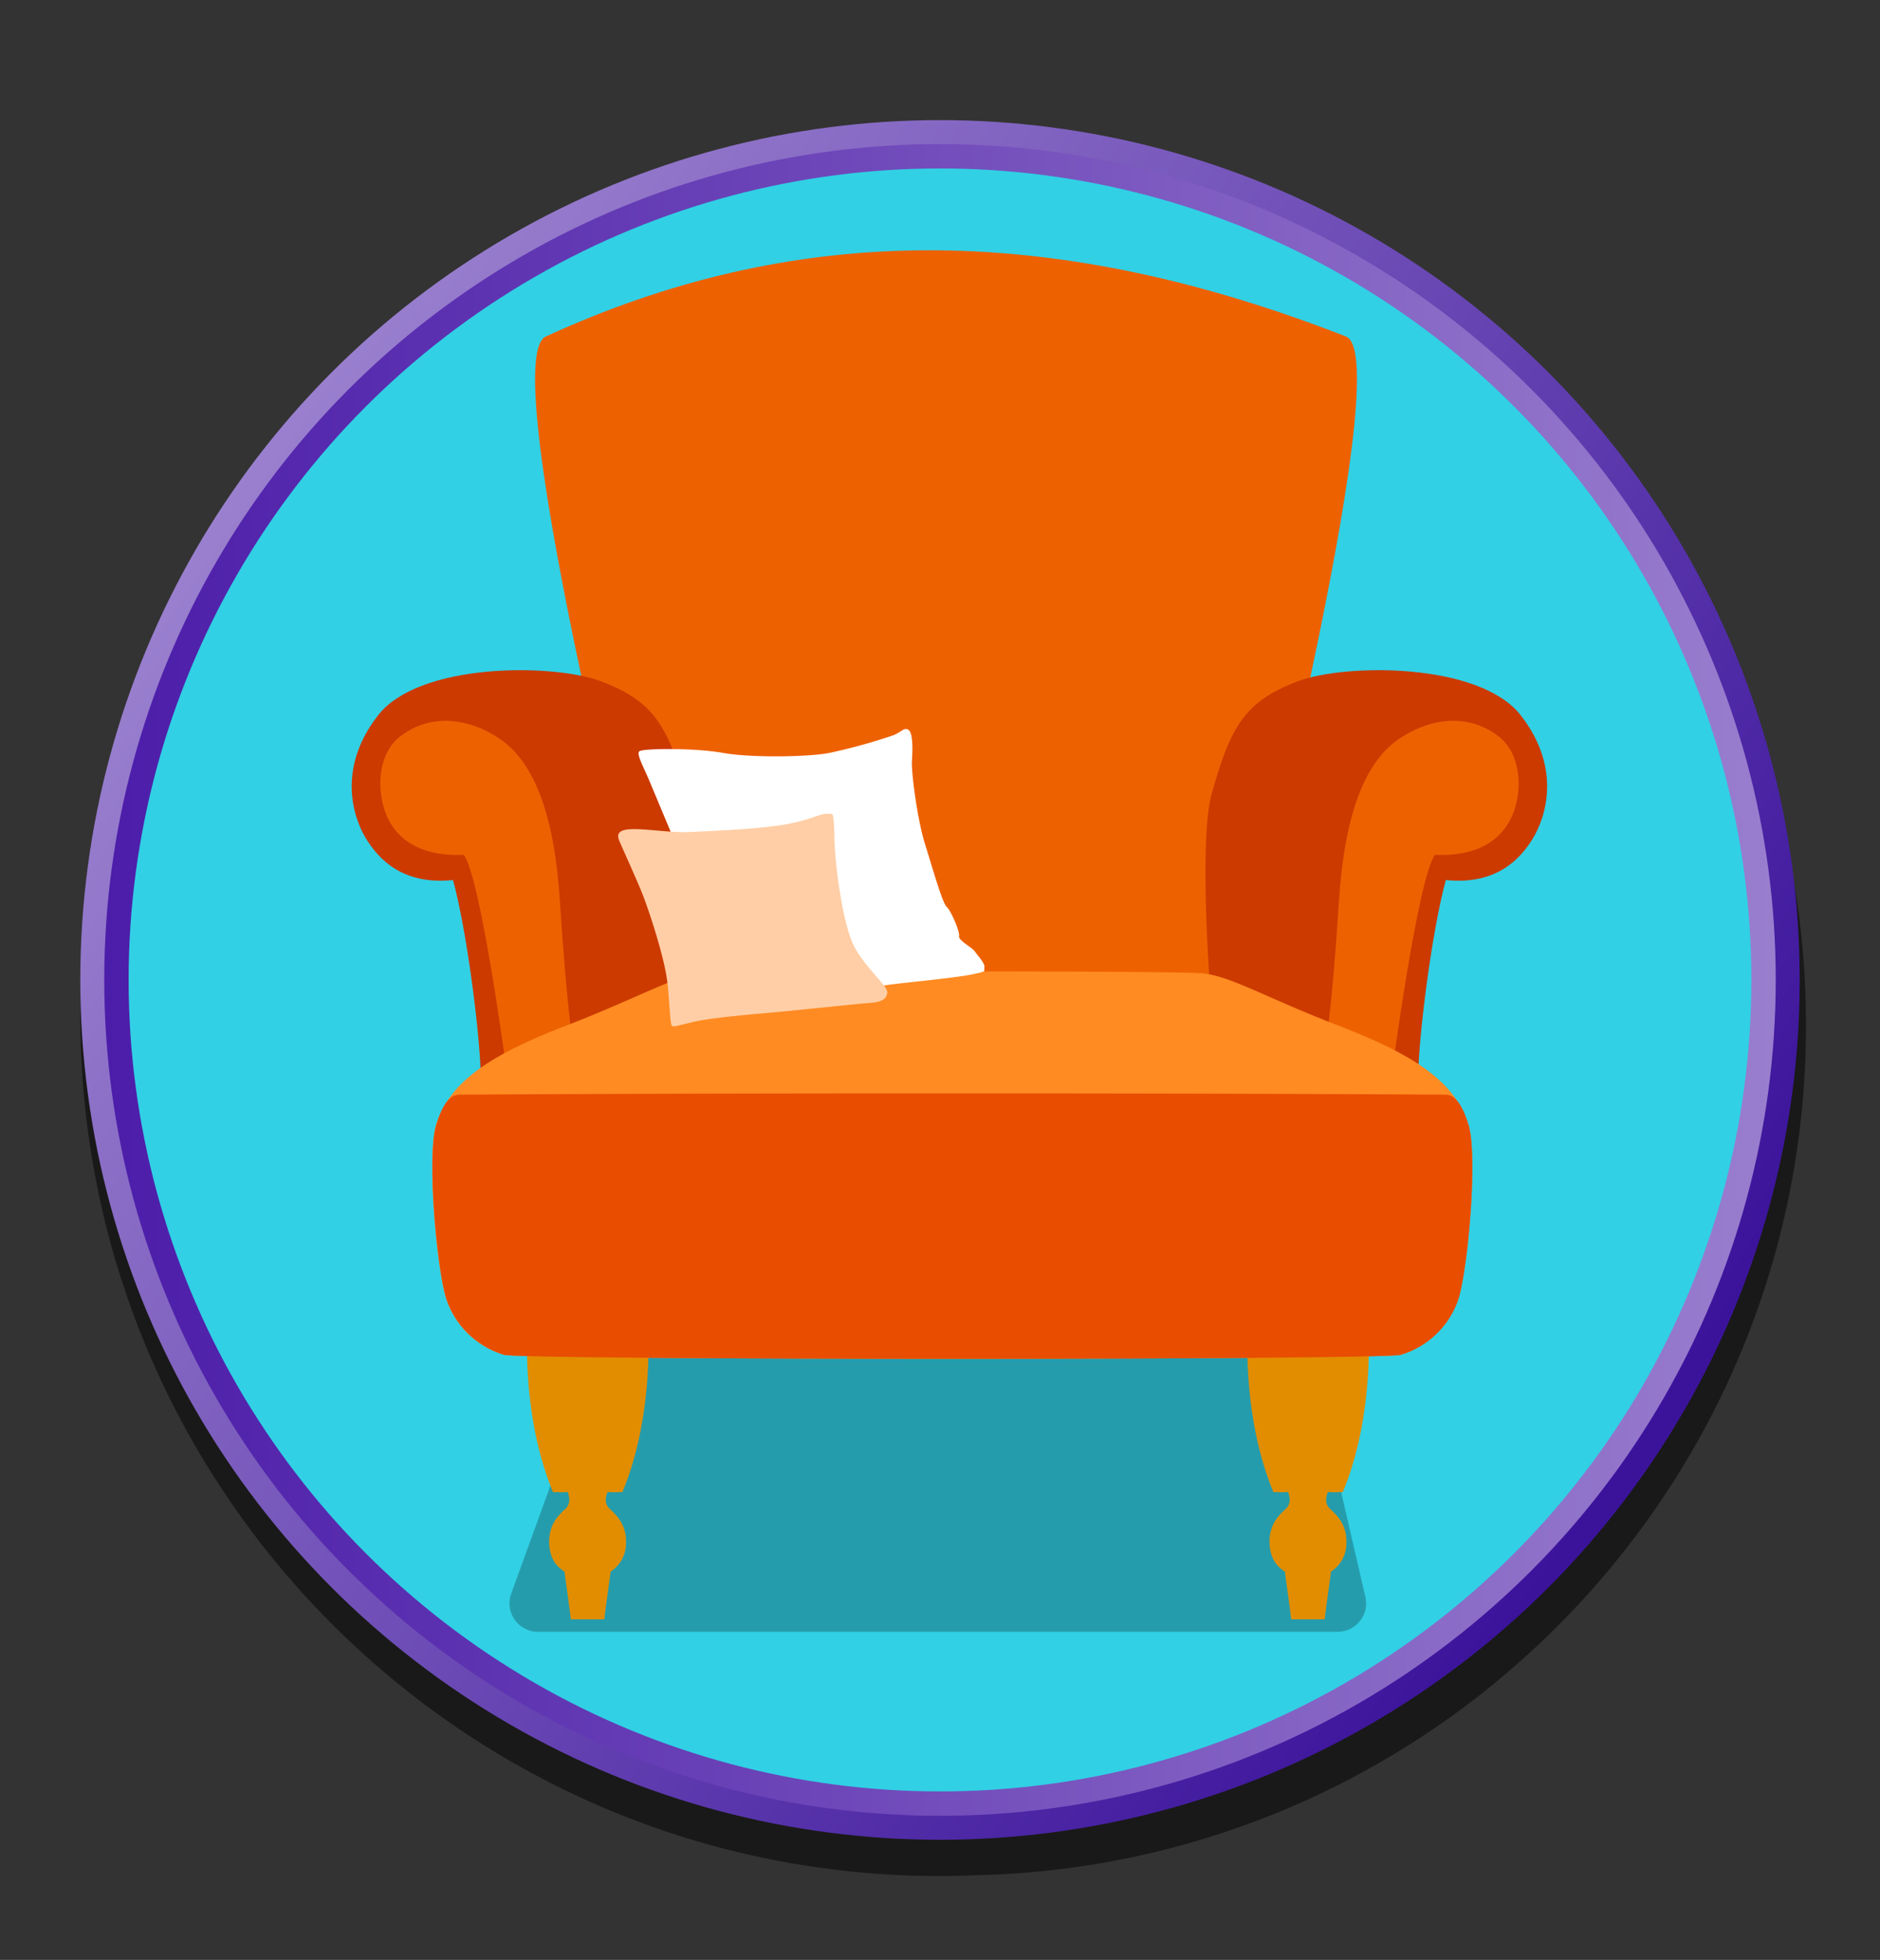 <svg id="ffc9a752-ddc5-4181-b13a-86f9d7a0fcea" data-name="Layer 1" xmlns="http://www.w3.org/2000/svg" xmlns:xlink="http://www.w3.org/1999/xlink" width="462.9" height="482.5" viewBox="0 0 462.9 482.5">
  <rect x="0" y="0" width="462.9" height="482.5" fill="#333333" stroke="none"/>
  <defs>
    <style>
      .ee0baec0-fbdb-4b85-84a4-2e4c6a5caf35 {
        fill: none;
      }

      .e2c076d0-f682-42c2-9369-f942add9f8e5 {
        opacity: 0.5;
      }

      .f34a8b2c-df47-4fc8-8618-4f992c65f463 {
        fill: url(#f96be9fe-8478-4f02-9eee-9f0ca4f847fa);
      }

      .a1036835-1f78-4020-a6db-ff45bdc58dba {
        fill: #31d0e5;
        stroke-miterlimit: 10;
        stroke-width: 6px;
        stroke: url(#bc45a2ca-cf1d-43ac-ae98-2570b854c47c);
      }

      .e0b3f8c1-17a9-495c-9c25-e997af312782 {
        clip-path: url(#e6d7bd64-caa6-413b-a83f-b981cdbc2e24);
      }

      .b074f1e8-08cd-4e6f-a3dc-e92375b952f4 {
        opacity: 0.25;
      }

      .e4e150c3-137c-4092-bb69-44ad01fb5949 {
        fill: #ee6101;
      }

      .b4d72ae9-101e-4ec8-8fa1-ffcb4b05261f {
        fill: #cc3a00;
      }

      .b10e297d-7704-4eb6-9c7a-066db6596909 {
        fill: #ff8b22;
      }

      .b7723b70-fe56-439a-8e10-102f5f9fff40 {
        fill: #e28d00;
      }

      .b886b5b0-f79f-4c36-bd7d-c8601a24489f {
        fill: #e84d00;
      }

      .f9f8f709-59f2-4d71-8748-d6237c9cd298 {
        fill: #fff;
      }

      .a169019c-fd12-4f0f-994d-6a16c96de00f {
        fill: #ffcea6;
      }
    </style>
    <linearGradient id="f96be9fe-8478-4f02-9eee-9f0ca4f847fa" x1="52.73" y1="118.79" x2="402" y2="358.11" gradientUnits="userSpaceOnUse">
      <stop offset="0" stop-color="#9b81cf"/>
      <stop offset="1" stop-color="#3b139b"/>
    </linearGradient>
    <linearGradient id="bc45a2ca-cf1d-43ac-ae98-2570b854c47c" x1="25.67" y1="241.25" x2="437.24" y2="241.25" gradientUnits="userSpaceOnUse">
      <stop offset="0" stop-color="#4c1da9"/>
      <stop offset="1" stop-color="#997ece"/>
    </linearGradient>
    <clipPath id="e6d7bd64-caa6-413b-a83f-b981cdbc2e24">
      <circle class="ee0baec0-fbdb-4b85-84a4-2e4c6a5caf35" cx="235.46" cy="243.57" r="209.22"/>
    </clipPath>
  </defs>
  <g>
    <path class="e2c076d0-f682-42c2-9369-f942add9f8e5" d="M444.68,252.5a208.28,208.28,0,0,0-25.42-100,211.66,211.66,0,0,0-187.81-114c-116.9,0-211.67,94.78-211.67,211.68s94.77,211.68,211.67,211.68c3,0,5.93-.08,8.87-.2C353.63,459.07,444.68,366.42,444.68,252.5Z"/>
    <g>
      <g>
        <circle class="f34a8b2c-df47-4fc8-8618-4f992c65f463" cx="231.45" cy="241.25" r="211.68"/>
        <circle class="a1036835-1f78-4020-a6db-ff45bdc58dba" cx="231.45" cy="241.25" r="202.78"/>
      </g>
      <g class="e0b3f8c1-17a9-495c-9c25-e997af312782">
        <g>
          <path class="b074f1e8-08cd-4e6f-a3dc-e92375b952f4" d="M148.57,329.83,125.9,392.26a7,7,0,0,0,6.37,9.46H329.56a7,7,0,0,0,6.62-8.63l-15.45-66.78a6.85,6.85,0,0,0-6.8-5.38l-159.16,4.35A6.83,6.83,0,0,0,148.57,329.83Z"/>
          <g>
            <path class="e4e150c3-137c-4092-bb69-44ad01fb5949" d="M331.4,82.84c-74.25-29-136.91-27.59-197,0-13.16,6,27,161.12,27,161.12L194,241l.64,0h.43l.64,0L304.39,244S344.79,88.06,331.4,82.84Z"/>
            <path class="b4d72ae9-101e-4ec8-8fa1-ffcb4b05261f" d="M169.4,245.85s3.11-38.67-.23-50.49c-4.65-16.51-8.11-22.74-21.3-27.67-11.76-4.39-44.59-4.6-54.75,8.37s-6.22,25.13-3,30.38,9.14,11.46,21.42,10.22c3.33,12.07,6.6,37.32,6.83,48C126,263.54,169.4,245.85,169.4,245.85Z"/>
            <path class="e4e150c3-137c-4092-bb69-44ad01fb5949" d="M124.82,264.24s-6.37-48.07-10.62-53.78c-6.9.29-14-1.31-17.89-7.55s-3.78-16.83,2-21.43c7.58-6.07,17.26-4.75,24.87.5,8.34,5.74,13.35,18.55,14.71,40.23,1.71,27.1,3.49,36.78,3.49,36.78Z"/>
            <path class="b4d72ae9-101e-4ec8-8fa1-ffcb4b05261f" d="M298.13,245.85s-3.11-38.67.23-50.49c4.65-16.51,8.11-22.74,21.3-27.67,11.76-4.39,44.59-4.6,54.75,8.37s6.22,25.13,3,30.38S368.3,217.9,356,216.66c-3.33,12.07-6.59,37.32-6.82,48C341.58,263.54,298.13,245.85,298.13,245.85Z"/>
            <path class="e4e150c3-137c-4092-bb69-44ad01fb5949" d="M342.72,264.24s6.36-48.07,10.61-53.78c6.9.29,13.95-1.31,17.9-7.55s3.77-16.83-2-21.43c-7.58-6.07-17.25-4.75-24.87.5-8.34,5.74-13.34,18.55-14.71,40.23-1.7,27.1-3.49,36.78-3.49,36.78Z"/>
            <path class="b10e297d-7704-4eb6-9c7a-066db6596909" d="M361.61,277.05c-3.34-11.16-14.34-17.73-32.24-24.63S303,240.27,296,239.61c-6.55-.62-116.51-.62-123.06,0-7,.66-15.47,5.91-33.36,12.81s-28.9,13.47-32.24,24.63c-2.26,7.55.09,34.81,2.51,42.69a21.47,21.47,0,0,0,14.26,13.8c4.85,1.31,215.87,1.31,220.72,0a21.43,21.43,0,0,0,14.25-13.8C361.52,311.86,363.86,284.6,361.61,277.05Z"/>
            <path class="b7723b70-fe56-439a-8e10-102f5f9fff40" d="M330.64,367.33c8.52-20.56,6.09-44,6.09-44H307.44s-2.43,23.44,6.1,44c3.37.14,3.56-.06,3.56-.06s1.3,2.52-.52,4.2-4,3.82-4,8.15c.1,4.6,2.24,6.24,3.8,7.3.22,2,1.52,10.87,1.52,11.74h8.29c0-.87,1.3-9.78,1.53-11.74a8.34,8.34,0,0,0,3.79-7.3c.06-4.17-2.14-6.46-4-8.15s-.51-4.2-.51-4.2S327.27,367.47,330.64,367.33Z"/>
            <path class="b7723b70-fe56-439a-8e10-102f5f9fff40" d="M153.26,367.33c8.53-20.56,6.1-44,6.1-44H130.07s-2.43,23.44,6.09,44c3.37.14,3.57-.06,3.57-.06s1.29,2.52-.52,4.2-4,3.82-4,8.15c.09,4.6,2.24,6.24,3.79,7.3.23,2,1.52,10.87,1.53,11.74h8.29c0-.87,1.3-9.78,1.52-11.74a8.34,8.34,0,0,0,3.8-7.3c.06-4.17-2.15-6.46-4-8.15s-.52-4.2-.52-4.2S149.89,367.47,153.26,367.33Z"/>
            <path class="b886b5b0-f79f-4c36-bd7d-c8601a24489f" d="M361.61,277.05c-.83-2.79-2.52-7.53-5.61-7.55-65.52-.43-177.52-.43-243,0-3.09,0-4.78,4.76-5.61,7.55-2.26,7.55.09,34.81,2.51,42.69a21.47,21.47,0,0,0,14.26,13.8c4.85,1.31,215.87,1.31,220.72,0a21.43,21.43,0,0,0,14.25-13.8C361.52,311.86,363.86,284.6,361.61,277.05Z"/>
            <path class="f9f8f709-59f2-4d71-8748-d6237c9cd298" d="M166,206.83,160,192.49c-1.42-3.46-3.32-6.76-2.61-7.51s13.54-.9,20.58.37,21.43,1,26.28,0A138.71,138.71,0,0,0,220,181c2.11-.9,2.64-2,3.7-1.31s1.05,4.61.84,7.51,1.38,14.72,3.17,20.43,4.33,14.72,5.38,15.62,3.27,6.11,3.06,7.21,3.17,2.71,3.91,3.81,2.53,2.9,2.32,3.9,1,.91-3.49,1.8-19,2.21-21,2.61-13.08.6-13.08.6l-19.42-7.31Z"/>
            <path class="a169019c-fd12-4f0f-994d-6a16c96de00f" d="M170,204.83c8-.4,18.26-.8,24.59-2.1s7.16-2.59,9.87-2.39c.51,0,.89-.52,1,6.09s2.11,21.63,5,26.84,8,9.41,8,10.91-1.06,2.51-4,2.7-20.79,2.11-24.59,2.41-14.88,1.3-18.79,2.2-5.27,1.5-5.69,1-.56-6.61-1.11-11c-.76-6-4.33-16.82-5.91-20.93s-5.42-12.3-6-13.87C150.72,202,162,205.23,170,204.83Z"/>
          </g>
        </g>
      </g>
    </g>
  </g>
</svg>
